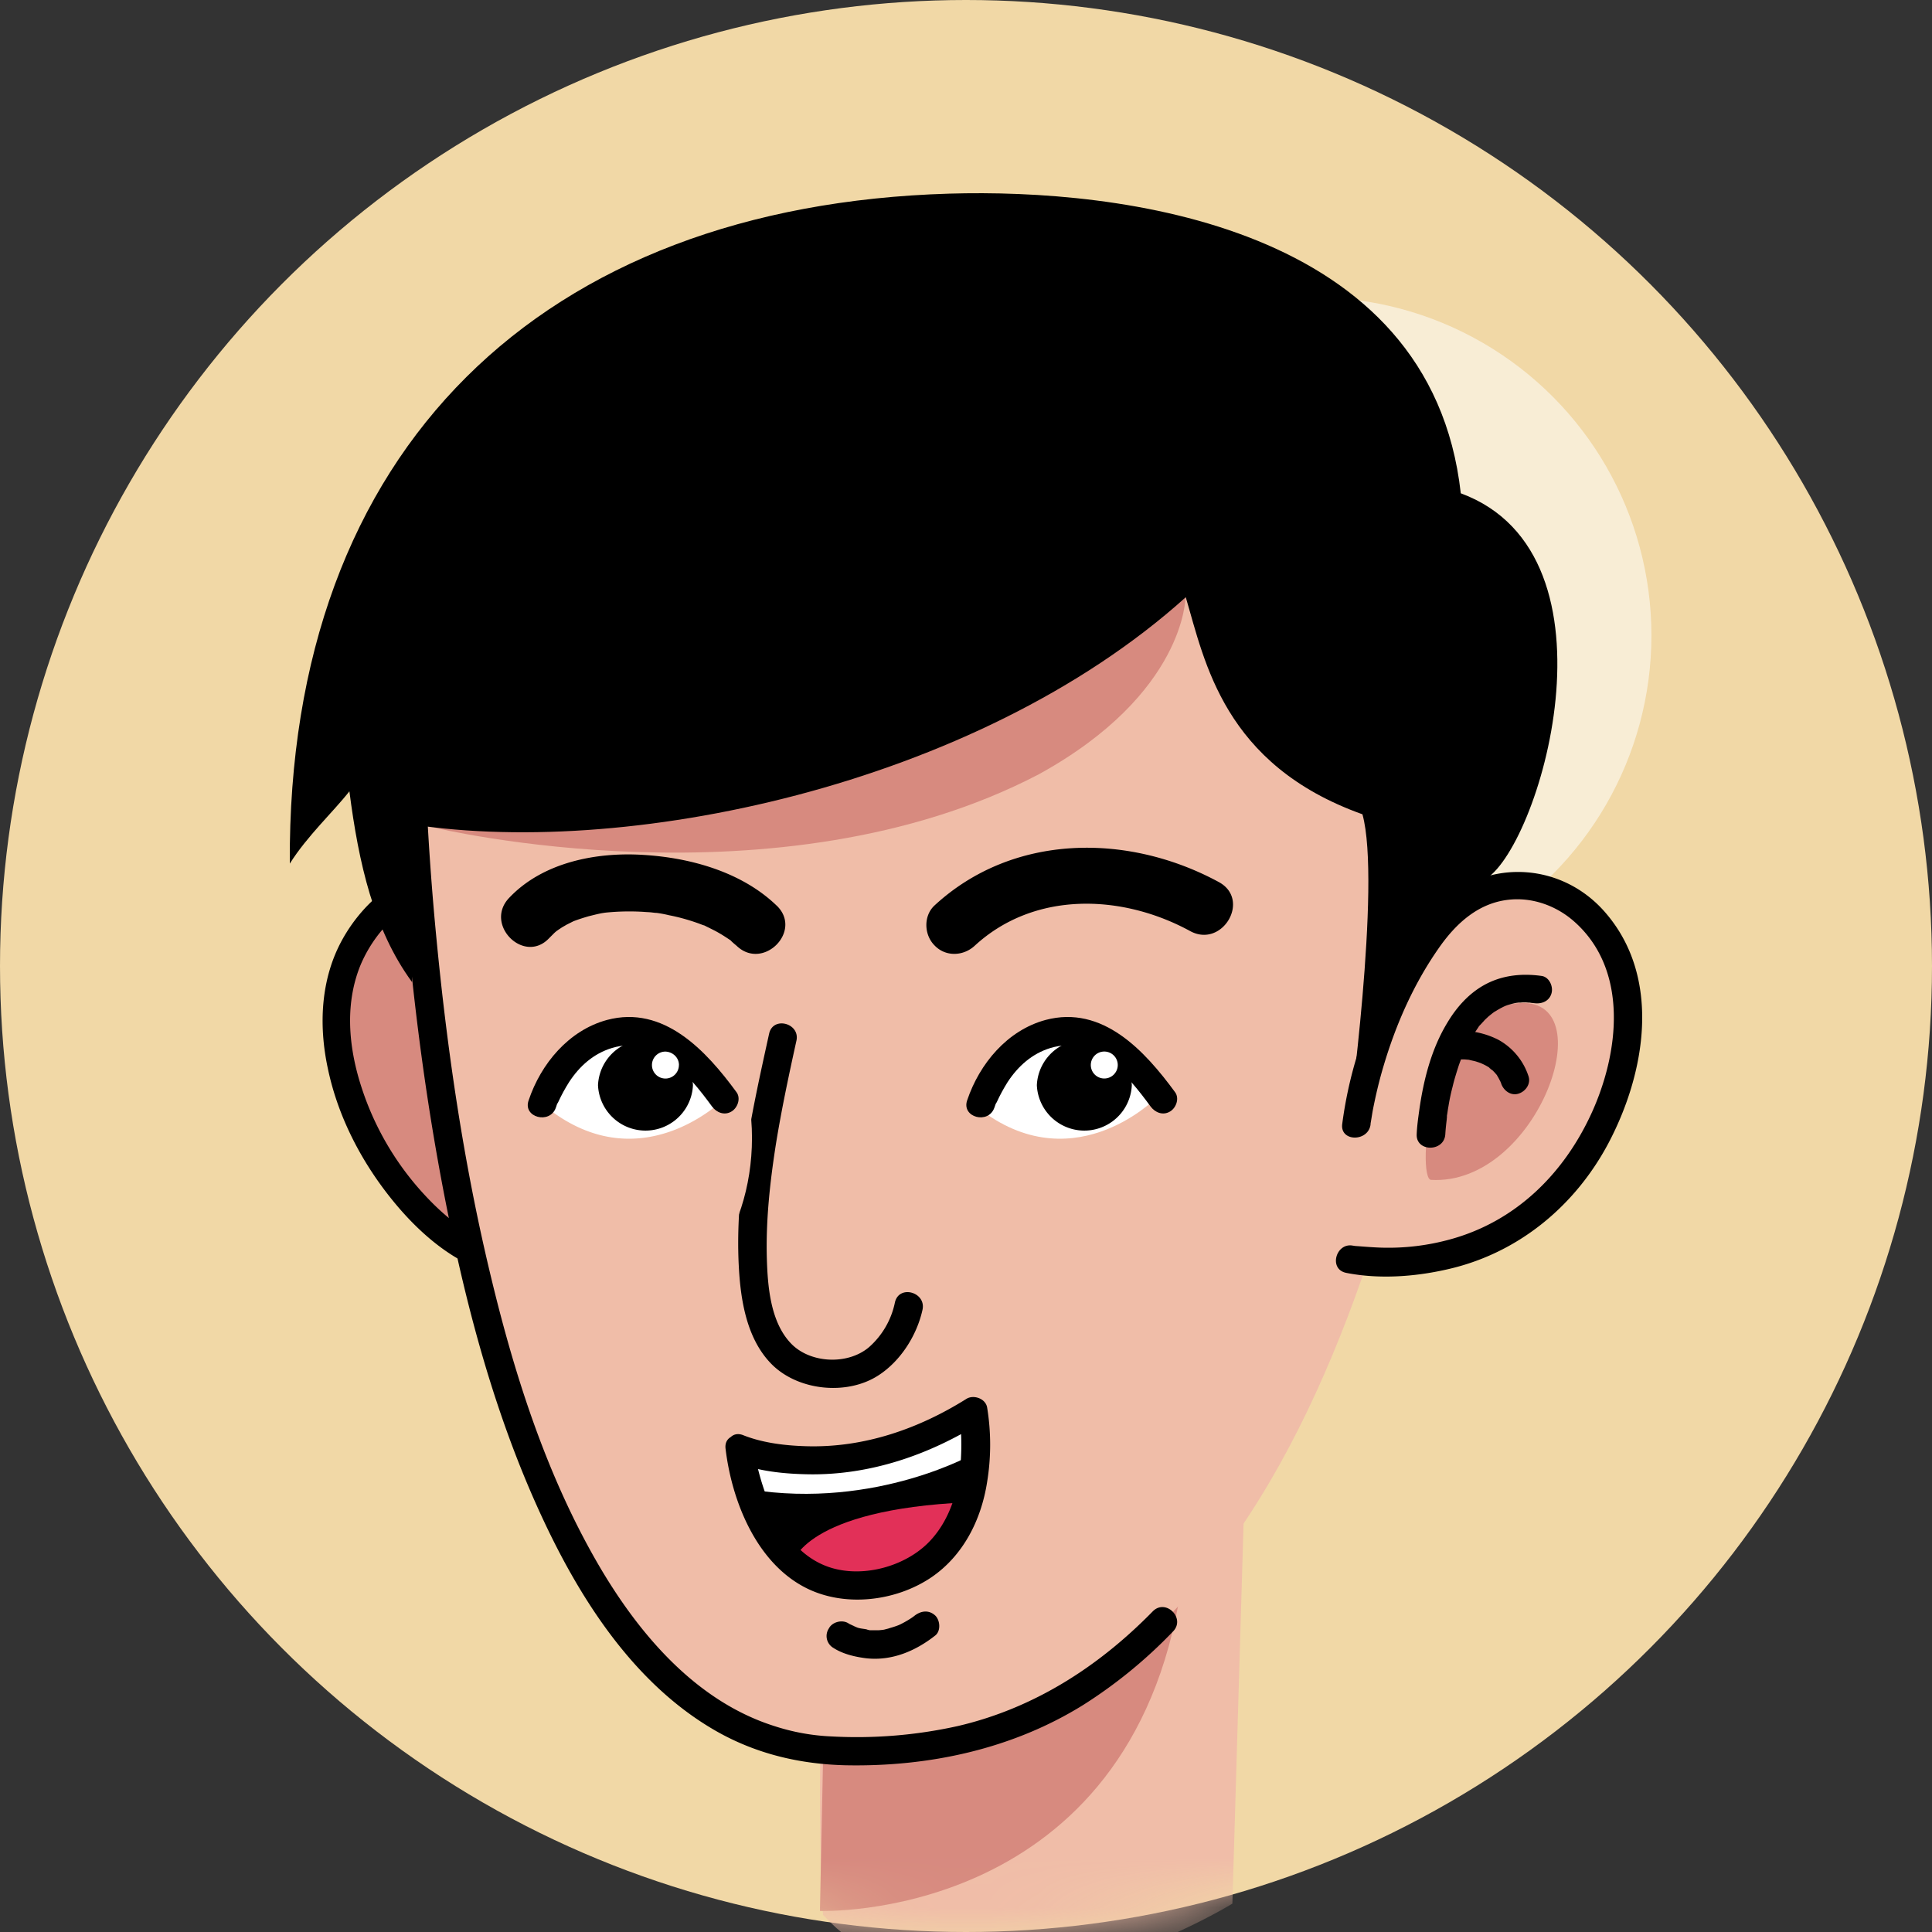 <svg width="40" height="40" viewBox="0 0 40 40" xmlns="http://www.w3.org/2000/svg" xmlns:xlink="http://www.w3.org/1999/xlink">
    <rect x="0" y="0" width="40" height="40" fill="#333333" stroke="none"/>
    <defs>
        <circle id="zcgqpdnkpa" cx="20" cy="20" r="20"/>
    </defs>
    <g fill="none" fill-rule="evenodd">
        <mask id="t3y0osf7gb" fill="#fff">
            <use xlink:href="#zcgqpdnkpa"/>
        </mask>
        <use fill="#F1D8A6" xlink:href="#zcgqpdnkpa"/>
        <ellipse fill="#FFF" fill-rule="nonzero" opacity=".73" mask="url(#t3y0osf7gb)" cx="27.195" cy="13.156" rx="6.996" ry="7"/>
        <g mask="url(#t3y0osf7gb)" fill-rule="nonzero">
            <path d="M19.908 28.459c-1.338-.54-2.548-1.334-2.338-5.643h-.123a.484.484 0 0 0-.482.458c-.093 1.351-.093 5.243 2.943 5.185" fill="#FFF"/>
            <path d="m25.794 29.937-.279 9.476s-5.526 3.41-8.475.232c-.157-3.085.03-5.347.03-5.347l8.724-4.36z" fill="#F0BDA8"/>
            <path d="M16.976 39.564s6.212.232 7.422-6.356c.233-2.986 0-3.63 0-3.63l-7.334 5.695-.088 4.291z" fill="#D78A7F"/>
            <path d="M8.606 11.16c-.483 3.647.105 24.727 8.661 25.081 10.214.418 12.081-14.29 12.994-17.757.914-3.468-.732-11.871-9.16-12.967-8.429-1.096-12.012 2-12.495 5.642" fill="#F0BDA8"/>
            <path d="M10.497 26.133c-2.21-.354-4.851-4.767-2.798-7.052 2.17-2.407 3.71 1.786 3.71 1.786l-.912 5.266z" fill="#D78A7F"/>
            <path d="M10.572 25.849c-.71-.122-1.308-.597-1.785-1.114a5.986 5.986 0 0 1-1.298-2.21c-.255-.776-.349-1.629-.075-2.412.215-.62.797-1.386 1.5-1.478.547-.076 1.013.353 1.333.753.32.395.57.859.773 1.317.006.017.064.145.03.064.01.029.022.052.034.08.006.018.023.082.035.094-.058-.04.023-.232-.012-.099a1.926 1.926 0 0 0-.029.18c-.093.528-.186 1.061-.273 1.589-.198 1.148-.396 2.29-.593 3.439-.064.371.5.528.57.156.186-1.084.378-2.169.564-3.253.099-.586.203-1.171.302-1.751.024-.122.07-.29.047-.418-.03-.116-.093-.238-.14-.342-.442-.998-1.256-2.418-2.513-2.4-.837.01-1.564.707-1.948 1.397-.454.812-.5 1.774-.308 2.673.215 1.038.733 2.012 1.413 2.824.564.673 1.338 1.328 2.234 1.48.354.057.512-.505.14-.57" fill="#000"/>
            <path d="M30.256 18.484c.913-3.468-.733-11.871-9.162-12.967-8.428-1.096-12.01 2-12.494 5.642-.482 3.648.105 24.728 8.661 25.076 2.978.122 5.06-.864 6.829-2.679" fill="#F0BDA8"/>
            <path d="M30.54 18.565c.483-1.85.222-3.926-.343-5.724-.744-2.354-2.18-4.477-4.251-5.869-1.21-.812-2.6-1.345-4.026-1.618a21.272 21.272 0 0 0-5.56-.295c-2.472.197-5.136.962-6.742 2.975a6.22 6.22 0 0 0-1.233 2.627c-.122.585-.151 1.194-.18 1.792-.07 1.797-.006 3.607.116 5.399.163 2.354.448 4.703.902 7.017.448 2.279 1.058 4.552 2.053 6.657.797 1.688 1.914 3.393 3.583 4.332.82.459 1.71.667 2.647.69 1.727.035 3.455-.336 4.926-1.252a9.916 9.916 0 0 0 1.856-1.52c.262-.272-.151-.684-.419-.417-1.123 1.148-2.466 2.012-4.043 2.378a9.646 9.646 0 0 1-2.611.214 4.407 4.407 0 0 1-1.181-.214c-1.634-.517-2.821-1.92-3.664-3.376-1.082-1.873-1.745-3.978-2.24-6.071-.535-2.25-.872-4.547-1.093-6.85a58.785 58.785 0 0 1-.274-5.81c.006-1.375-.006-2.714.541-3.967.873-1.995 2.815-3.149 4.869-3.665 1.559-.389 3.187-.458 4.787-.377 1.675.087 3.356.29 4.92.922 2.31.934 4.107 2.755 5.166 4.988.849 1.791 1.274 3.856 1.093 5.84-.029.347-.087.684-.18 1.043-.081.36.489.516.582.151" fill="#000"/>
            <path d="M27.952 26.07s3.862.776 5.421-3.26c1.431-3.706-1.942-5.788-3.652-3.566-1.373 1.786-1.635 4.036-1.635 4.036" fill="#F0BDA8"/>
            <path d="M27.87 26.353c.676.134 1.414.082 2.083-.07 1.46-.324 2.647-1.298 3.345-2.609.773-1.461 1.11-3.433-.064-4.784-.884-1.02-2.385-1.125-3.391-.22-.402.359-.698.84-.96 1.304a9.326 9.326 0 0 0-.675 1.543 8.687 8.687 0 0 0-.419 1.757c-.046.371.547.371.588 0 .006-.058-.012.081 0-.017.017-.093.029-.18.046-.273.059-.302.128-.597.216-.893.261-.887.64-1.746 1.18-2.505.344-.482.797-.888 1.408-.957.494-.058.995.122 1.367.452 1.14 1.01.925 2.737.349 3.984-.576 1.247-1.565 2.221-2.908 2.592a4.808 4.808 0 0 1-1.437.174c-.157-.005-.308-.017-.465-.029-.1-.011.034.006-.012 0-.018 0-.035-.005-.058-.005-.018 0-.03-.006-.047-.006-.355-.076-.517.487-.145.562" fill="#000"/>
            <path d="M29.627 24.428c2.217.128 3.624-3.868 1.769-3.653-1.85.208-2.065 3.636-1.769 3.653" fill="#D78A7F"/>
            <path d="M15.924 21.4c-.344 1.567-.71 3.185-.629 4.797.035.702.157 1.513.675 2.041.547.557 1.565.661 2.216.238.46-.296.797-.83.913-1.357.082-.365-.482-.528-.57-.157a1.686 1.686 0 0 1-.535.928c-.448.383-1.245.337-1.634-.093-.407-.44-.466-1.16-.483-1.734-.023-.794.064-1.583.186-2.366.116-.719.268-1.432.425-2.145.087-.366-.483-.522-.564-.151M20.181 19.58c1.228-1.131 3.037-1.079 4.462-.302.663.36 1.262-.65.593-1.015-1.879-1.02-4.264-1.014-5.886.482-.233.214-.222.609 0 .83.226.237.593.225.831.005M16.08 18.75c-.72-.695-1.78-.991-2.757-1.05-.977-.063-2.088.152-2.786.894-.517.55.314 1.38.832.83l.105-.105c.011-.012.116-.099.058-.052-.058.046.052-.035.064-.04.04-.03.087-.053.134-.082l.14-.07c.098-.046-.036.012.028-.011.093-.035.187-.064.285-.093.094-.023.18-.046.274-.064l.07-.011a4.885 4.885 0 0 1 .797-.017c.052.005.098.005.15.01.007 0 .193.024.082.007.099.011.198.029.291.052.21.04.413.098.61.168.047.017.088.035.129.046.064.024-.058-.029.035.018.093.046.192.093.279.145.07.04.14.087.21.133.121.081-.07-.075.034.03.035.034.07.063.105.092.547.528 1.378-.302.832-.83M19.617 31.938s.663-1.606.512-2.528c-.983.545-3.158 1.177-4.729 1.026.5 1.27 1.425 2.668 2.815 2.337 1.385-.336 1.402-.835 1.402-.835" fill="#000"/>
            <path d="M16.418 32.344s.244-1.09 3.618-1.241c-.401.818-.739 1.299-1.827 1.67-1.087.371-1.791-.429-1.791-.429" fill="#E23058"/>
            <path d="M20.193 30.082s-2.036 1.178-4.682.754c-.123-.435-.198-.846-.198-.846s.663.458 2.21.203c1.553-.25 2.623-.986 2.623-.986l.047.875z" fill="#FFF"/>
            <path d="M15.231 30.274c.471.191 1.024.243 1.53.25 1.256.016 2.472-.401 3.53-1.062-.145-.058-.29-.116-.43-.174.006.029.018.127.006.017a5.106 5.106 0 0 1 .023.968c-.046.61-.238 1.242-.686 1.682-.53.517-1.46.743-2.152.447-.547-.232-.902-.754-1.128-1.282a5.055 5.055 0 0 1-.309-1.09c-.011-.064-.017-.14-.006-.035-.046-.37-.634-.377-.587 0 .128 1.073.628 2.337 1.634 2.865.803.424 1.873.302 2.618-.197.669-.452 1.041-1.195 1.163-1.978a4.77 4.77 0 0 0 0-1.548c-.035-.186-.285-.267-.43-.174-.989.62-2.112 1.01-3.292.98-.437-.011-.908-.064-1.32-.226-.356-.15-.507.418-.164.557M29.924 23.477c.006-.104.018-.209.03-.307 0-.024.005-.041.005-.064.006-.035-.012.07 0-.018.012-.063.017-.121.03-.185.022-.14.051-.273.086-.406.035-.15.082-.296.128-.44.024-.07.053-.14.076-.21.006-.011.029-.063.006-.011a.173.173 0 0 1 .023-.047c.017-.04.035-.08.058-.116.07-.139.151-.272.239-.4.046-.064-.024.03.005-.011.012-.018.03-.035.041-.047.023-.023.047-.052.07-.075.023-.03.052-.052.081-.081.018-.018.093-.076.076-.064-.035.029.03-.023.03-.023.017-.012.04-.03.063-.04.035-.024.07-.041.11-.065.018-.005.03-.017.047-.023.076-.035-.052.018.023-.011.041-.018.082-.03.123-.041.04-.012.087-.023.128-.03.058-.01.017 0 0 0 .029-.005.058-.005.08-.005a.711.711 0 0 1 .158 0c.017 0 .04 0 .058.006.012 0 .105.012.064.006.157.023.314-.04.36-.203.041-.14-.046-.337-.203-.36-.413-.058-.826-.017-1.198.192-.32.18-.57.464-.756.777-.332.545-.495 1.194-.582 1.82-.023.163-.046.331-.052.494-.012.365.576.365.593-.012" fill="#000"/>
            <path d="M25.015 23.558c0 2.047-1.268 3.706-2.827 3.706s-2.827-1.659-2.827-3.706c0-2.047 1.222-3.3 2.78-3.3 1.565 0 2.874 1.253 2.874 3.3" fill="#F0BDA8"/>
            <path d="M20.146 22.85s.326-.974 1.082-1.333c1.094-.522 1.902.156 2.688 1.235-.006 0-1.775 1.786-3.77.099" fill="#FFF"/>
            <path d="m20.588 22.932.018-.052c.006-.018.012-.035.023-.053-.029.07.006-.011.012-.017.064-.14.14-.278.22-.406.216-.33.507-.591.89-.707.908-.273 1.595.562 2.071 1.212.094.127.256.191.402.104.128-.075.198-.273.105-.4-.629-.858-1.501-1.81-2.682-1.496-.791.214-1.367.904-1.623 1.664-.122.354.442.505.564.15" fill="#000"/>
            <path d="M15.569 23.558c0 2.047-1.268 3.706-2.827 3.706s-2.827-1.659-2.827-3.706c0-2.047 1.221-3.3 2.78-3.3 1.565 0 2.874 1.253 2.874 3.3" fill="#F0BDA8"/>
            <path d="M23.433 22.468a.984.984 0 0 1-1.966 0 .984.984 0 0 1 1.966 0" fill="#000"/>
            <path d="M23.142 22.05c0 .151-.122.279-.28.279a.279.279 0 1 1 .28-.278M11.224 22.85s.325-.974 1.082-1.333c1.093-.522 1.902.156 2.687 1.235-.006 0-1.774 1.786-3.77.099" fill="#FFF"/>
            <path d="m11.509 22.932.017-.052c.006-.018.012-.035.023-.053-.029.07.006-.011.012-.017.064-.14.14-.278.221-.406.215-.33.506-.591.89-.707.907-.273 1.594.562 2.07 1.212.094.127.257.191.402.104.128-.075.198-.273.105-.4-.628-.858-1.507-1.81-2.682-1.496-.79.214-1.367.904-1.622 1.664-.128.354.442.505.564.15" fill="#000"/>
            <path d="M14.347 22.468a.984.984 0 0 1-1.966 0 .984.984 0 0 1 1.966 0" fill="#000"/>
            <path d="M14.056 22.05a.279.279 0 1 1-.279-.278c.157.006.28.128.28.278" fill="#FFF"/>
            <path d="M17.256 34.119c.197.127.447.185.68.214.53.058 1.018-.15 1.425-.47.122-.092.105-.319 0-.417-.128-.116-.285-.099-.419 0-.07.058-.197.133-.302.185-.012.006-.082.035-.052.024.023-.012-.047.017-.053.017-.046.017-.099.03-.145.046l-.07.018c-.017.006-.105.017-.023.006-.047.005-.088.011-.134.011h-.122c-.018 0-.041 0-.058-.006-.03-.005-.064-.023 0 0-.059-.023-.134-.023-.198-.04-.03-.006-.053-.018-.082-.03a.083.083 0 0 0-.034-.01c-.053-.018.011 0 .029.01-.041-.028-.093-.04-.134-.069-.128-.08-.332-.029-.402.105a.285.285 0 0 0 .094.406M30.227 21.934h.081c.03 0 .064.006.093.006.012 0 .018 0 .03.006.01 0-.094-.012-.042-.006.024.006.041.006.064.012.047.011.088.017.134.035.023.005.047.017.07.023a.083.083 0 0 0 .035.011c.052.018-.07-.034-.023-.005.052.023.099.046.145.075.012.006.023.017.04.029.041.029-.017-.006-.023-.017.012.023.059.046.076.063a.893.893 0 0 1 .07.076l.017.017-.023-.029c.012.018.023.03.03.047.022.034.04.07.057.104.006.006.006.012.012.017.023.04-.023-.058-.012-.023.006.023.018.04.024.064.052.145.203.255.36.203.146-.047.256-.203.204-.36a1.333 1.333 0 0 0-.623-.754 1.725 1.725 0 0 0-.68-.185c-.04 0-.082-.006-.122 0-.151.011-.303.127-.297.296.012.15.14.301.303.295" fill="#000"/>
            <path d="M8.984 17.133s7.12 1.722 12.523-1.102c3.037-1.67 3.037-3.665 3.037-3.665l-9.557 1.003-6.003 3.764z" fill="#D78A7F"/>
            <path d="M30.244 10.214c-.617-5.567-7.073-6.31-10.592-6.205C11.247 4.259 5.948 9.263 6 17.88c.361-.574.902-1.073 1.234-1.497.191 1.49.506 2.871 1.297 3.95.005-2.297-.227-3.3-.227-3.3 4.548.783 11.889-.748 16.246-4.668.395 1.333.785 3.468 3.658 4.494.396 1.427-.296 6.472-.296 6.472s.703-4.048 2.809-5.11c1.123-.573 2.996-6.726-.477-8.008" fill="#000"/>
        </g>
    </g>
</svg>

